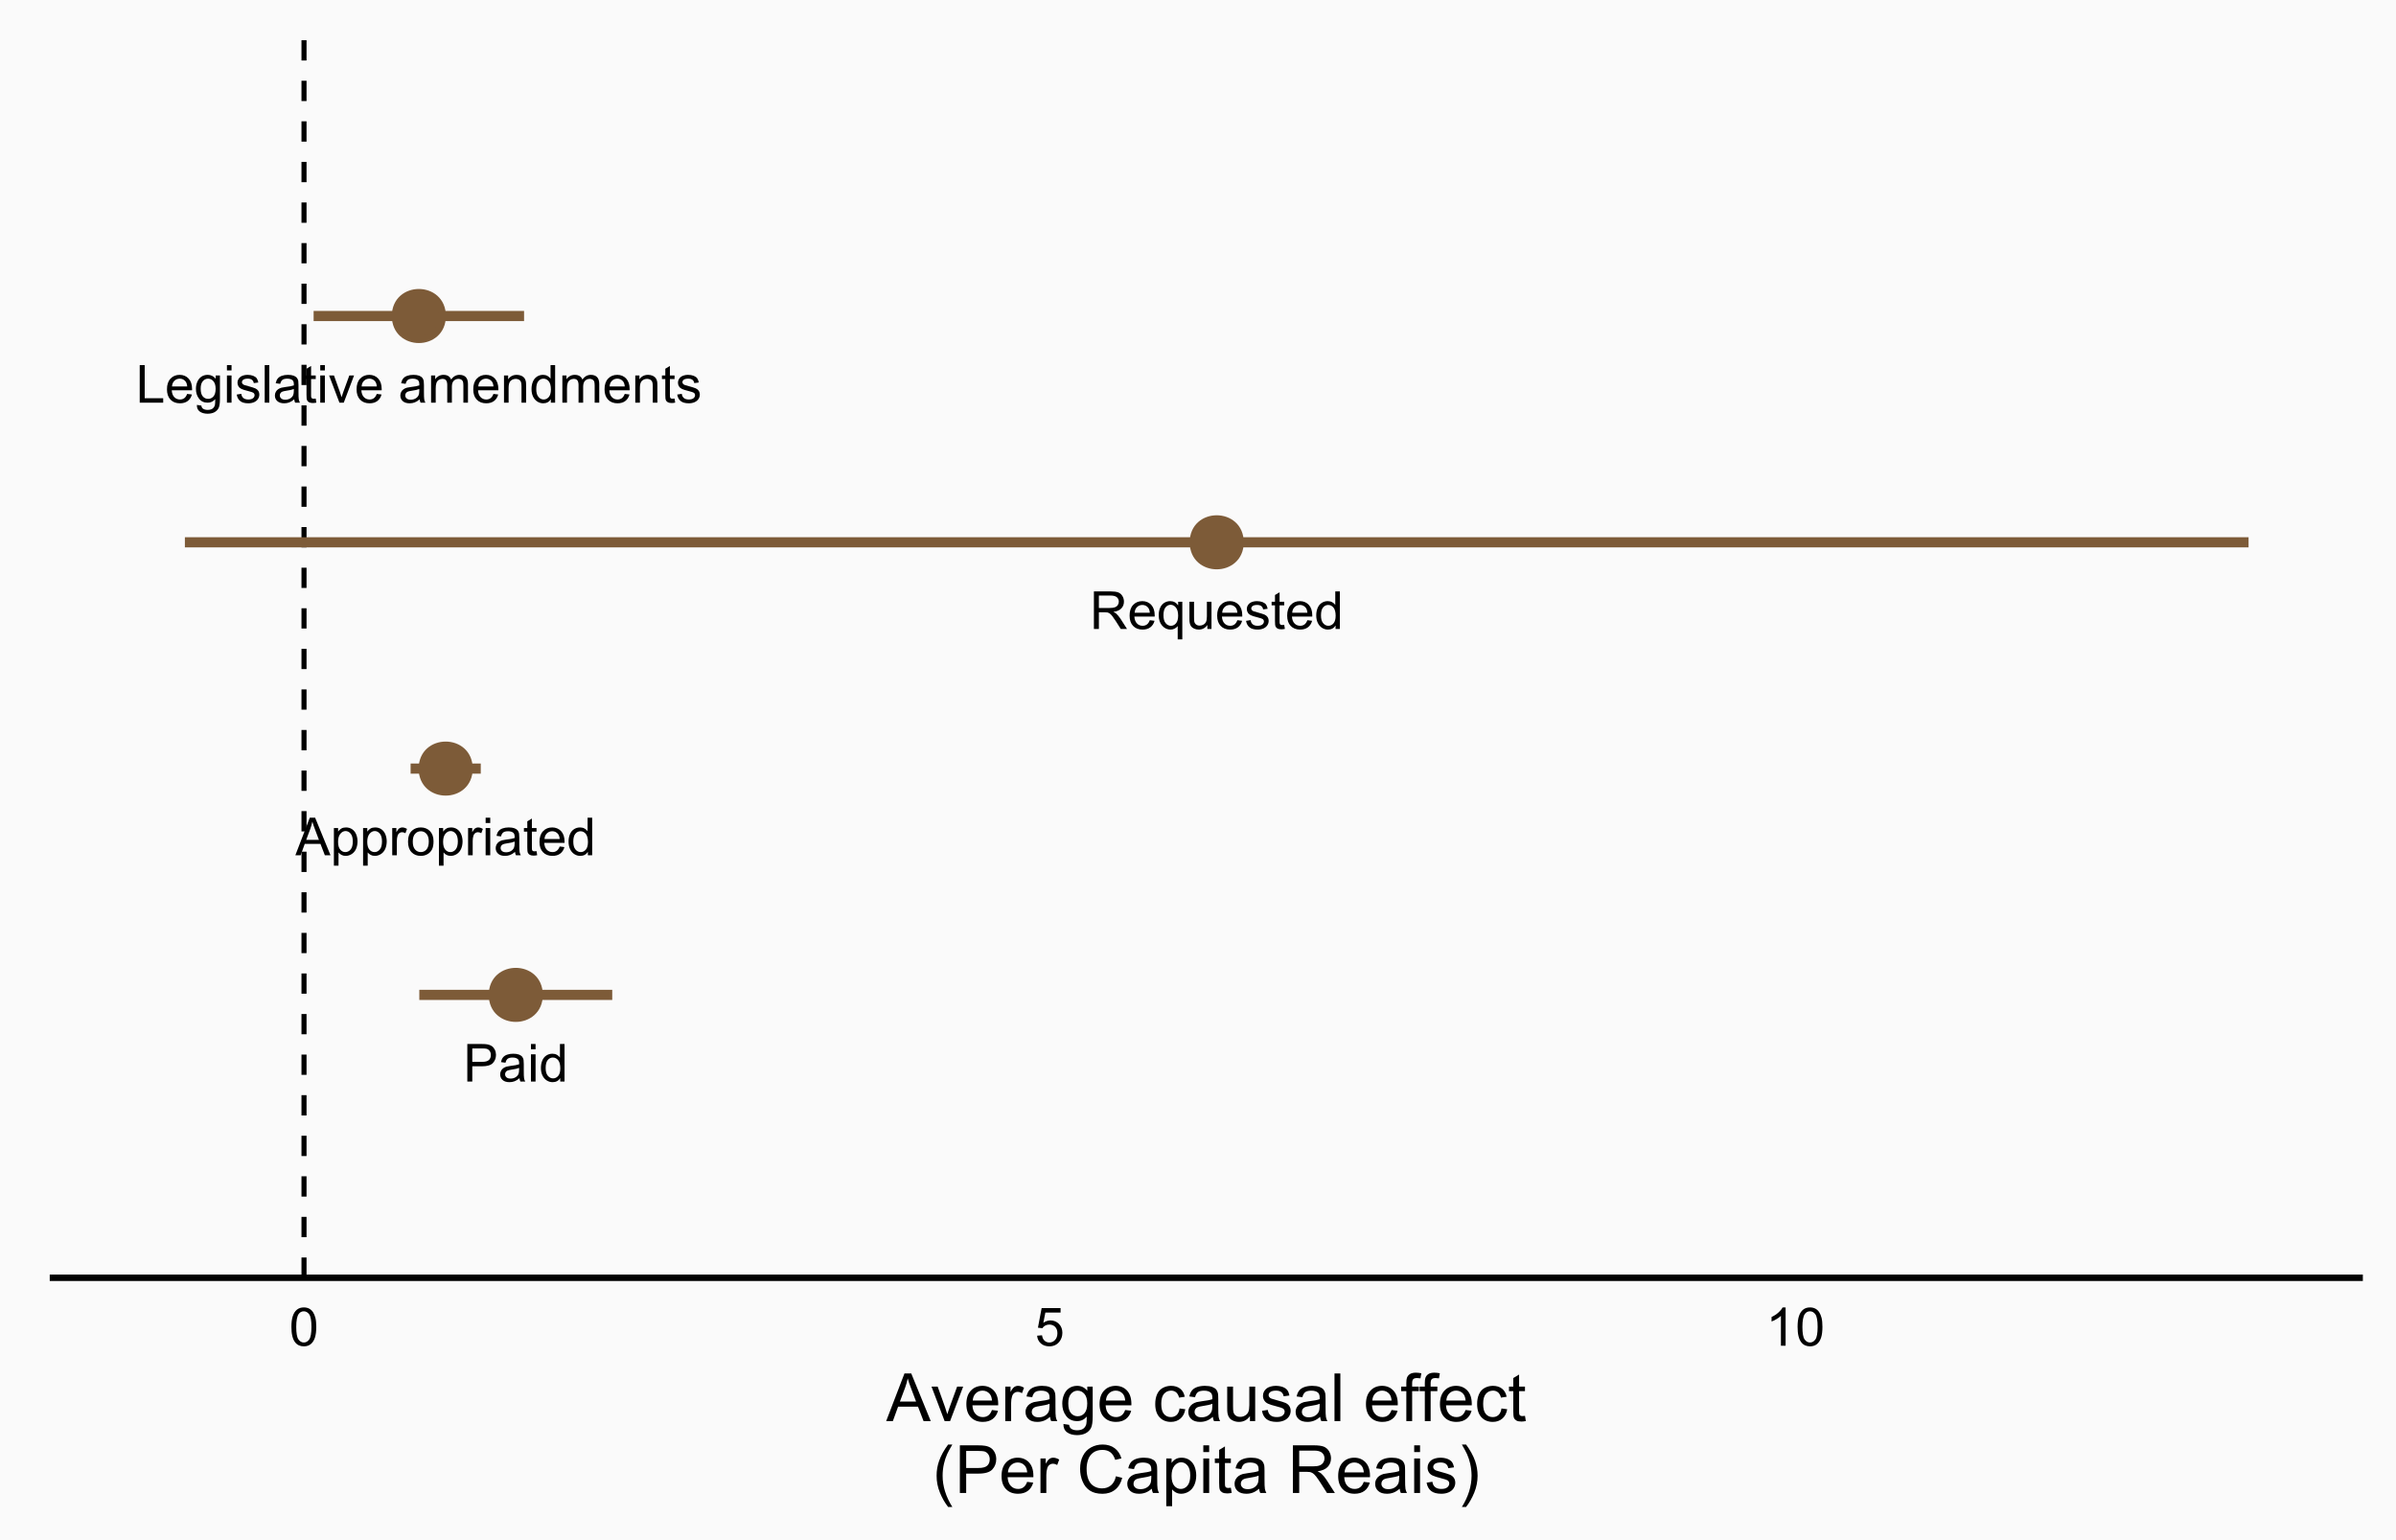 <?xml version="1.0" encoding="UTF-8"?>
<svg xmlns="http://www.w3.org/2000/svg" xmlns:xlink="http://www.w3.org/1999/xlink" width="504pt" height="324pt" viewBox="0 0 504 324" version="1.1">
<defs>
<g>
<symbol overflow="visible" id="glyph0-0">
<path style="stroke:none;" d="M 1.379 0 L 1.379 -6.898 L 6.898 -6.898 L 6.898 0 Z M 1.551 -0.172 L 6.727 -0.172 L 6.727 -6.727 L 1.551 -6.727 Z M 1.551 -0.172 "/>
</symbol>
<symbol overflow="visible" id="glyph0-1">
<path style="stroke:none;" d="M 0.852 0 L 0.852 -7.902 L 3.832 -7.902 C 4.355 -7.898 4.754 -7.875 5.035 -7.828 C 5.418 -7.762 5.742 -7.637 6.008 -7.457 C 6.266 -7.273 6.477 -7.02 6.641 -6.691 C 6.797 -6.363 6.879 -6.004 6.883 -5.617 C 6.879 -4.941 6.664 -4.371 6.242 -3.91 C 5.812 -3.441 5.043 -3.211 3.926 -3.211 L 1.898 -3.211 L 1.898 0 Z M 1.898 -4.145 L 3.941 -4.145 C 4.613 -4.141 5.094 -4.266 5.379 -4.52 C 5.66 -4.77 5.801 -5.125 5.805 -5.586 C 5.801 -5.914 5.719 -6.199 5.555 -6.434 C 5.387 -6.668 5.164 -6.82 4.895 -6.898 C 4.715 -6.941 4.391 -6.965 3.918 -6.969 L 1.898 -6.969 Z M 1.898 -4.145 "/>
</symbol>
<symbol overflow="visible" id="glyph0-2">
<path style="stroke:none;" d="M 4.465 -0.707 C 4.105 -0.398 3.758 -0.184 3.426 -0.059 C 3.09 0.066 2.734 0.129 2.355 0.129 C 1.727 0.129 1.242 -0.023 0.906 -0.332 C 0.566 -0.637 0.398 -1.027 0.398 -1.508 C 0.398 -1.785 0.461 -2.043 0.59 -2.277 C 0.715 -2.508 0.883 -2.695 1.09 -2.836 C 1.297 -2.977 1.527 -3.082 1.789 -3.152 C 1.977 -3.203 2.266 -3.25 2.652 -3.301 C 3.434 -3.387 4.012 -3.5 4.383 -3.633 C 4.383 -3.766 4.383 -3.848 4.387 -3.887 C 4.383 -4.277 4.293 -4.559 4.113 -4.723 C 3.863 -4.941 3.492 -5.051 3.008 -5.051 C 2.547 -5.051 2.211 -4.969 1.996 -4.809 C 1.777 -4.648 1.617 -4.367 1.516 -3.961 L 0.566 -4.09 C 0.648 -4.496 0.789 -4.824 0.992 -5.074 C 1.188 -5.324 1.473 -5.516 1.848 -5.652 C 2.219 -5.785 2.652 -5.852 3.148 -5.855 C 3.633 -5.852 4.031 -5.793 4.34 -5.68 C 4.641 -5.562 4.863 -5.418 5.012 -5.246 C 5.152 -5.066 5.254 -4.848 5.316 -4.586 C 5.344 -4.418 5.359 -4.121 5.363 -3.691 L 5.363 -2.398 C 5.359 -1.492 5.383 -0.922 5.426 -0.688 C 5.465 -0.445 5.547 -0.219 5.672 0 L 4.656 0 C 4.555 -0.199 4.492 -0.434 4.465 -0.707 Z M 4.383 -2.875 C 4.031 -2.727 3.5 -2.605 2.797 -2.508 C 2.395 -2.449 2.113 -2.383 1.949 -2.312 C 1.781 -2.238 1.652 -2.133 1.566 -1.996 C 1.473 -1.855 1.43 -1.703 1.434 -1.535 C 1.43 -1.277 1.527 -1.059 1.727 -0.887 C 1.918 -0.711 2.203 -0.625 2.586 -0.629 C 2.957 -0.625 3.289 -0.707 3.582 -0.875 C 3.871 -1.035 4.086 -1.262 4.227 -1.547 C 4.328 -1.766 4.383 -2.086 4.383 -2.516 Z M 4.383 -2.875 "/>
</symbol>
<symbol overflow="visible" id="glyph0-3">
<path style="stroke:none;" d="M 0.734 -6.785 L 0.734 -7.902 L 1.703 -7.902 L 1.703 -6.785 Z M 0.734 0 L 0.734 -5.727 L 1.703 -5.727 L 1.703 0 Z M 0.734 0 "/>
</symbol>
<symbol overflow="visible" id="glyph0-4">
<path style="stroke:none;" d="M 4.441 0 L 4.441 -0.723 C 4.078 -0.152 3.543 0.129 2.84 0.129 C 2.383 0.129 1.965 0.004 1.582 -0.246 C 1.199 -0.496 0.902 -0.848 0.691 -1.301 C 0.48 -1.75 0.375 -2.266 0.379 -2.855 C 0.375 -3.426 0.469 -3.945 0.664 -4.41 C 0.852 -4.875 1.137 -5.23 1.52 -5.48 C 1.895 -5.727 2.32 -5.852 2.797 -5.855 C 3.141 -5.852 3.449 -5.781 3.719 -5.637 C 3.988 -5.488 4.207 -5.297 4.379 -5.066 L 4.379 -7.902 L 5.344 -7.902 L 5.344 0 Z M 1.375 -2.855 C 1.371 -2.121 1.523 -1.574 1.836 -1.211 C 2.141 -0.848 2.508 -0.668 2.934 -0.668 C 3.355 -0.668 3.715 -0.84 4.012 -1.188 C 4.305 -1.531 4.453 -2.062 4.457 -2.777 C 4.453 -3.559 4.301 -4.133 4.004 -4.5 C 3.699 -4.867 3.328 -5.051 2.891 -5.051 C 2.453 -5.051 2.094 -4.875 1.809 -4.523 C 1.516 -4.172 1.371 -3.613 1.375 -2.855 Z M 1.375 -2.855 "/>
</symbol>
<symbol overflow="visible" id="glyph0-5">
<path style="stroke:none;" d="M -0.016 0 L 3.02 -7.902 L 4.145 -7.902 L 7.379 0 L 6.188 0 L 5.266 -2.395 L 1.961 -2.395 L 1.094 0 Z M 2.266 -3.246 L 4.941 -3.246 L 4.117 -5.434 C 3.863 -6.094 3.676 -6.641 3.559 -7.074 C 3.453 -6.562 3.312 -6.059 3.133 -5.562 Z M 2.266 -3.246 "/>
</symbol>
<symbol overflow="visible" id="glyph0-6">
<path style="stroke:none;" d="M 0.727 2.195 L 0.727 -5.727 L 1.613 -5.727 L 1.613 -4.98 C 1.816 -5.27 2.051 -5.488 2.316 -5.637 C 2.574 -5.781 2.895 -5.852 3.273 -5.855 C 3.758 -5.852 4.188 -5.727 4.562 -5.477 C 4.934 -5.223 5.215 -4.867 5.41 -4.41 C 5.598 -3.953 5.695 -3.453 5.699 -2.906 C 5.695 -2.32 5.59 -1.793 5.383 -1.324 C 5.168 -0.855 4.863 -0.496 4.465 -0.246 C 4.062 0.004 3.641 0.129 3.203 0.129 C 2.875 0.129 2.582 0.062 2.328 -0.074 C 2.07 -0.211 1.863 -0.383 1.699 -0.594 L 1.699 2.195 Z M 1.605 -2.828 C 1.605 -2.09 1.754 -1.547 2.051 -1.195 C 2.348 -0.844 2.707 -0.668 3.137 -0.668 C 3.566 -0.668 3.938 -0.848 4.246 -1.215 C 4.551 -1.574 4.703 -2.141 4.707 -2.91 C 4.703 -3.637 4.555 -4.184 4.254 -4.547 C 3.953 -4.91 3.594 -5.09 3.18 -5.094 C 2.762 -5.09 2.395 -4.898 2.082 -4.512 C 1.762 -4.125 1.605 -3.562 1.605 -2.828 Z M 1.605 -2.828 "/>
</symbol>
<symbol overflow="visible" id="glyph0-7">
<path style="stroke:none;" d="M 0.719 0 L 0.719 -5.727 L 1.59 -5.727 L 1.59 -4.855 C 1.809 -5.258 2.016 -5.527 2.207 -5.66 C 2.395 -5.789 2.602 -5.852 2.828 -5.855 C 3.152 -5.852 3.484 -5.75 3.828 -5.543 L 3.492 -4.641 C 3.254 -4.781 3.016 -4.852 2.781 -4.852 C 2.566 -4.852 2.375 -4.785 2.211 -4.66 C 2.039 -4.527 1.918 -4.352 1.848 -4.129 C 1.738 -3.781 1.688 -3.402 1.688 -2.996 L 1.688 0 Z M 0.719 0 "/>
</symbol>
<symbol overflow="visible" id="glyph0-8">
<path style="stroke:none;" d="M 0.367 -2.863 C 0.363 -3.922 0.656 -4.707 1.25 -5.219 C 1.738 -5.641 2.34 -5.852 3.051 -5.855 C 3.836 -5.852 4.48 -5.594 4.98 -5.082 C 5.48 -4.562 5.73 -3.852 5.73 -2.941 C 5.73 -2.207 5.617 -1.625 5.398 -1.203 C 5.172 -0.777 4.852 -0.449 4.434 -0.219 C 4.008 0.016 3.547 0.129 3.051 0.129 C 2.246 0.129 1.598 -0.125 1.105 -0.641 C 0.609 -1.152 0.363 -1.895 0.367 -2.863 Z M 1.363 -2.863 C 1.359 -2.125 1.52 -1.574 1.844 -1.215 C 2.16 -0.848 2.562 -0.668 3.051 -0.668 C 3.531 -0.668 3.934 -0.852 4.254 -1.219 C 4.574 -1.586 4.734 -2.145 4.734 -2.895 C 4.734 -3.602 4.57 -4.137 4.25 -4.504 C 3.926 -4.867 3.527 -5.051 3.051 -5.051 C 2.562 -5.051 2.16 -4.867 1.844 -4.504 C 1.52 -4.141 1.359 -3.594 1.363 -2.863 Z M 1.363 -2.863 "/>
</symbol>
<symbol overflow="visible" id="glyph0-9">
<path style="stroke:none;" d="M 2.848 -0.867 L 2.984 -0.012 C 2.711 0.043 2.469 0.07 2.254 0.074 C 1.898 0.07 1.625 0.02 1.434 -0.09 C 1.238 -0.199 1.102 -0.348 1.023 -0.531 C 0.941 -0.711 0.902 -1.094 0.906 -1.676 L 0.906 -4.969 L 0.195 -4.969 L 0.195 -5.727 L 0.906 -5.727 L 0.906 -7.141 L 1.871 -7.723 L 1.871 -5.727 L 2.848 -5.727 L 2.848 -4.969 L 1.871 -4.969 L 1.871 -1.621 C 1.867 -1.344 1.887 -1.164 1.922 -1.086 C 1.953 -1.004 2.008 -0.941 2.086 -0.898 C 2.164 -0.852 2.273 -0.832 2.422 -0.832 C 2.523 -0.832 2.668 -0.844 2.848 -0.867 Z M 2.848 -0.867 "/>
</symbol>
<symbol overflow="visible" id="glyph0-10">
<path style="stroke:none;" d="M 4.648 -1.844 L 5.648 -1.719 C 5.488 -1.129 5.195 -0.676 4.77 -0.355 C 4.34 -0.031 3.793 0.129 3.133 0.129 C 2.293 0.129 1.629 -0.129 1.137 -0.645 C 0.645 -1.16 0.398 -1.883 0.402 -2.812 C 0.398 -3.773 0.645 -4.52 1.145 -5.055 C 1.637 -5.586 2.281 -5.852 3.078 -5.855 C 3.84 -5.852 4.465 -5.59 4.953 -5.07 C 5.434 -4.547 5.676 -3.816 5.68 -2.875 C 5.676 -2.812 5.676 -2.727 5.676 -2.613 L 1.406 -2.613 C 1.441 -1.984 1.617 -1.5 1.941 -1.168 C 2.258 -0.832 2.656 -0.668 3.137 -0.668 C 3.488 -0.668 3.793 -0.762 4.047 -0.949 C 4.297 -1.137 4.496 -1.434 4.648 -1.844 Z M 1.461 -3.414 L 4.656 -3.414 C 4.613 -3.891 4.492 -4.25 4.289 -4.496 C 3.98 -4.863 3.578 -5.051 3.09 -5.055 C 2.641 -5.051 2.266 -4.902 1.965 -4.605 C 1.656 -4.309 1.488 -3.91 1.461 -3.414 Z M 1.461 -3.414 "/>
</symbol>
<symbol overflow="visible" id="glyph0-11">
<path style="stroke:none;" d="M 0.867 0 L 0.867 -7.902 L 4.371 -7.902 C 5.074 -7.898 5.609 -7.828 5.977 -7.688 C 6.344 -7.547 6.637 -7.297 6.855 -6.938 C 7.074 -6.578 7.184 -6.18 7.184 -5.746 C 7.184 -5.184 7 -4.711 6.641 -4.328 C 6.273 -3.941 5.715 -3.695 4.961 -3.594 C 5.234 -3.457 5.445 -3.328 5.59 -3.203 C 5.895 -2.918 6.184 -2.566 6.457 -2.152 L 7.832 0 L 6.516 0 L 5.473 -1.645 C 5.164 -2.117 4.91 -2.48 4.715 -2.73 C 4.516 -2.98 4.34 -3.156 4.188 -3.262 C 4.027 -3.359 3.867 -3.43 3.707 -3.473 C 3.586 -3.492 3.391 -3.504 3.125 -3.508 L 1.914 -3.508 L 1.914 0 Z M 1.914 -4.414 L 4.16 -4.414 C 4.637 -4.41 5.008 -4.461 5.281 -4.562 C 5.547 -4.66 5.754 -4.816 5.895 -5.035 C 6.035 -5.25 6.105 -5.488 6.105 -5.746 C 6.105 -6.117 5.969 -6.426 5.699 -6.668 C 5.426 -6.906 4.996 -7.023 4.414 -7.027 L 1.914 -7.027 Z M 1.914 -4.414 "/>
</symbol>
<symbol overflow="visible" id="glyph0-12">
<path style="stroke:none;" d="M 4.379 2.195 L 4.379 -0.609 C 4.223 -0.398 4.012 -0.223 3.742 -0.082 C 3.469 0.059 3.18 0.129 2.879 0.129 C 2.195 0.129 1.609 -0.141 1.121 -0.684 C 0.629 -1.227 0.387 -1.973 0.387 -2.918 C 0.387 -3.488 0.484 -4 0.688 -4.461 C 0.883 -4.914 1.172 -5.262 1.555 -5.5 C 1.93 -5.734 2.348 -5.852 2.805 -5.855 C 3.508 -5.852 4.062 -5.555 4.473 -4.961 L 4.473 -5.727 L 5.348 -5.727 L 5.348 2.195 Z M 1.387 -2.879 C 1.383 -2.137 1.535 -1.586 1.848 -1.219 C 2.152 -0.852 2.523 -0.668 2.961 -0.668 C 3.367 -0.668 3.723 -0.84 4.023 -1.191 C 4.32 -1.539 4.469 -2.074 4.473 -2.793 C 4.469 -3.551 4.312 -4.125 4 -4.512 C 3.684 -4.895 3.316 -5.086 2.895 -5.09 C 2.473 -5.086 2.113 -4.906 1.824 -4.551 C 1.527 -4.191 1.383 -3.633 1.387 -2.879 Z M 1.387 -2.879 "/>
</symbol>
<symbol overflow="visible" id="glyph0-13">
<path style="stroke:none;" d="M 4.48 0 L 4.48 -0.84 C 4.031 -0.191 3.426 0.129 2.664 0.129 C 2.324 0.129 2.008 0.066 1.715 -0.062 C 1.422 -0.191 1.203 -0.355 1.062 -0.551 C 0.918 -0.746 0.82 -0.984 0.766 -1.273 C 0.723 -1.461 0.703 -1.766 0.707 -2.18 L 0.707 -5.727 L 1.676 -5.727 L 1.676 -2.551 C 1.676 -2.039 1.695 -1.699 1.734 -1.527 C 1.797 -1.27 1.926 -1.07 2.125 -0.926 C 2.32 -0.777 2.562 -0.703 2.855 -0.707 C 3.145 -0.703 3.418 -0.777 3.676 -0.93 C 3.926 -1.074 4.109 -1.277 4.219 -1.539 C 4.324 -1.793 4.375 -2.164 4.379 -2.656 L 4.379 -5.727 L 5.348 -5.727 L 5.348 0 Z M 4.48 0 "/>
</symbol>
<symbol overflow="visible" id="glyph0-14">
<path style="stroke:none;" d="M 0.34 -1.707 L 1.301 -1.859 C 1.352 -1.469 1.5 -1.176 1.746 -0.973 C 1.992 -0.77 2.336 -0.668 2.781 -0.668 C 3.223 -0.668 3.555 -0.758 3.773 -0.938 C 3.988 -1.117 4.094 -1.328 4.098 -1.578 C 4.094 -1.797 4 -1.973 3.812 -2.098 C 3.676 -2.184 3.344 -2.293 2.82 -2.426 C 2.102 -2.605 1.609 -2.758 1.336 -2.891 C 1.062 -3.02 0.852 -3.203 0.711 -3.438 C 0.566 -3.668 0.496 -3.922 0.5 -4.203 C 0.496 -4.453 0.555 -4.691 0.676 -4.91 C 0.789 -5.129 0.949 -5.309 1.152 -5.457 C 1.301 -5.562 1.508 -5.656 1.77 -5.738 C 2.027 -5.812 2.305 -5.852 2.609 -5.855 C 3.055 -5.852 3.449 -5.789 3.789 -5.66 C 4.129 -5.527 4.379 -5.352 4.543 -5.133 C 4.699 -4.914 4.812 -4.617 4.879 -4.246 L 3.93 -4.117 C 3.883 -4.41 3.758 -4.641 3.555 -4.805 C 3.348 -4.969 3.055 -5.051 2.68 -5.055 C 2.23 -5.051 1.914 -4.977 1.723 -4.832 C 1.531 -4.684 1.434 -4.512 1.438 -4.316 C 1.434 -4.188 1.477 -4.074 1.559 -3.977 C 1.637 -3.871 1.758 -3.785 1.93 -3.719 C 2.023 -3.68 2.309 -3.598 2.785 -3.473 C 3.469 -3.285 3.949 -3.133 4.223 -3.02 C 4.492 -2.902 4.703 -2.734 4.859 -2.512 C 5.012 -2.289 5.09 -2.012 5.094 -1.684 C 5.09 -1.355 4.996 -1.051 4.809 -0.766 C 4.617 -0.48 4.344 -0.262 3.992 -0.105 C 3.633 0.051 3.23 0.129 2.785 0.129 C 2.039 0.129 1.473 -0.023 1.086 -0.332 C 0.691 -0.641 0.445 -1.098 0.34 -1.707 Z M 0.34 -1.707 "/>
</symbol>
<symbol overflow="visible" id="glyph0-15">
<path style="stroke:none;" d="M 0.809 0 L 0.809 -7.902 L 1.855 -7.902 L 1.855 -0.934 L 5.746 -0.934 L 5.746 0 Z M 0.809 0 "/>
</symbol>
<symbol overflow="visible" id="glyph0-16">
<path style="stroke:none;" d="M 0.551 0.473 L 1.492 0.613 C 1.527 0.902 1.637 1.113 1.82 1.25 C 2.059 1.426 2.387 1.516 2.809 1.52 C 3.254 1.516 3.602 1.426 3.848 1.25 C 4.09 1.066 4.254 0.816 4.344 0.496 C 4.391 0.297 4.414 -0.117 4.414 -0.75 C 3.984 -0.25 3.457 0 2.828 0 C 2.039 0 1.43 -0.281 1 -0.852 C 0.566 -1.414 0.352 -2.098 0.355 -2.895 C 0.352 -3.441 0.449 -3.945 0.652 -4.406 C 0.848 -4.867 1.137 -5.223 1.512 -5.477 C 1.887 -5.727 2.328 -5.852 2.836 -5.855 C 3.508 -5.852 4.062 -5.578 4.508 -5.035 L 4.508 -5.727 L 5.402 -5.727 L 5.402 -0.777 C 5.402 0.117 5.309 0.746 5.129 1.117 C 4.941 1.488 4.656 1.781 4.266 2 C 3.871 2.211 3.387 2.32 2.812 2.324 C 2.129 2.32 1.574 2.168 1.156 1.863 C 0.734 1.555 0.535 1.09 0.551 0.473 Z M 1.352 -2.965 C 1.348 -2.215 1.496 -1.664 1.797 -1.32 C 2.094 -0.973 2.469 -0.801 2.922 -0.805 C 3.363 -0.801 3.738 -0.973 4.043 -1.316 C 4.344 -1.656 4.492 -2.195 4.496 -2.934 C 4.492 -3.633 4.336 -4.16 4.027 -4.516 C 3.715 -4.871 3.344 -5.051 2.906 -5.051 C 2.473 -5.051 2.105 -4.875 1.805 -4.523 C 1.5 -4.172 1.348 -3.652 1.352 -2.965 Z M 1.352 -2.965 "/>
</symbol>
<symbol overflow="visible" id="glyph0-17">
<path style="stroke:none;" d="M 0.707 0 L 0.707 -7.902 L 1.676 -7.902 L 1.676 0 Z M 0.707 0 "/>
</symbol>
<symbol overflow="visible" id="glyph0-18">
<path style="stroke:none;" d="M 2.316 0 L 0.141 -5.727 L 1.164 -5.727 L 2.395 -2.297 C 2.523 -1.926 2.645 -1.539 2.762 -1.145 C 2.844 -1.441 2.965 -1.805 3.121 -2.23 L 4.395 -5.727 L 5.391 -5.727 L 3.223 0 Z M 2.316 0 "/>
</symbol>
<symbol overflow="visible" id="glyph0-19">
<path style="stroke:none;" d=""/>
</symbol>
<symbol overflow="visible" id="glyph0-20">
<path style="stroke:none;" d="M 0.727 0 L 0.727 -5.727 L 1.594 -5.727 L 1.594 -4.922 C 1.773 -5.203 2.012 -5.426 2.312 -5.598 C 2.609 -5.766 2.949 -5.852 3.332 -5.855 C 3.754 -5.852 4.102 -5.766 4.375 -5.59 C 4.645 -5.41 4.836 -5.164 4.949 -4.852 C 5.398 -5.52 5.988 -5.852 6.715 -5.855 C 7.281 -5.852 7.715 -5.695 8.023 -5.383 C 8.328 -5.066 8.484 -4.582 8.484 -3.93 L 8.484 0 L 7.52 0 L 7.52 -3.605 C 7.516 -3.988 7.484 -4.27 7.426 -4.441 C 7.359 -4.613 7.246 -4.75 7.082 -4.855 C 6.914 -4.957 6.719 -5.008 6.5 -5.012 C 6.094 -5.008 5.762 -4.875 5.496 -4.609 C 5.23 -4.34 5.098 -3.91 5.098 -3.324 L 5.098 0 L 4.129 0 L 4.129 -3.719 C 4.125 -4.148 4.047 -4.473 3.891 -4.688 C 3.734 -4.902 3.477 -5.008 3.117 -5.012 C 2.844 -5.008 2.59 -4.938 2.359 -4.797 C 2.125 -4.652 1.957 -4.441 1.855 -4.164 C 1.75 -3.887 1.699 -3.488 1.699 -2.969 L 1.699 0 Z M 0.727 0 "/>
</symbol>
<symbol overflow="visible" id="glyph0-21">
<path style="stroke:none;" d="M 0.727 0 L 0.727 -5.727 L 1.602 -5.727 L 1.602 -4.91 C 2.016 -5.539 2.625 -5.852 3.422 -5.855 C 3.766 -5.852 4.082 -5.789 4.375 -5.668 C 4.66 -5.539 4.875 -5.379 5.023 -5.18 C 5.164 -4.977 5.266 -4.738 5.324 -4.465 C 5.359 -4.285 5.379 -3.969 5.379 -3.52 L 5.379 0 L 4.41 0 L 4.41 -3.48 C 4.406 -3.875 4.367 -4.168 4.297 -4.367 C 4.219 -4.562 4.086 -4.719 3.895 -4.836 C 3.699 -4.949 3.473 -5.008 3.219 -5.012 C 2.801 -5.008 2.445 -4.879 2.148 -4.617 C 1.848 -4.355 1.699 -3.855 1.699 -3.125 L 1.699 0 Z M 0.727 0 "/>
</symbol>
<symbol overflow="visible" id="glyph1-0">
<path style="stroke:none;" d="M 1.398 0 L 1.398 -7 L 7 -7 L 7 0 Z M 1.574 -0.176 L 6.824 -0.176 L 6.824 -6.824 L 1.574 -6.824 Z M 1.574 -0.176 "/>
</symbol>
<symbol overflow="visible" id="glyph1-1">
<path style="stroke:none;" d="M 0.465 -3.953 C 0.461 -4.898 0.559 -5.66 0.758 -6.242 C 0.949 -6.816 1.238 -7.262 1.625 -7.578 C 2.008 -7.891 2.492 -8.051 3.078 -8.051 C 3.504 -8.051 3.883 -7.961 4.211 -7.789 C 4.535 -7.613 4.805 -7.363 5.016 -7.039 C 5.227 -6.711 5.391 -6.316 5.512 -5.848 C 5.629 -5.379 5.688 -4.746 5.691 -3.953 C 5.688 -3.012 5.594 -2.254 5.402 -1.676 C 5.207 -1.098 4.918 -0.648 4.535 -0.336 C 4.152 -0.02 3.664 0.133 3.078 0.137 C 2.301 0.133 1.695 -0.141 1.258 -0.695 C 0.727 -1.359 0.461 -2.445 0.465 -3.953 Z M 1.477 -3.953 C 1.477 -2.637 1.629 -1.762 1.938 -1.324 C 2.246 -0.887 2.625 -0.668 3.078 -0.672 C 3.527 -0.668 3.91 -0.887 4.219 -1.328 C 4.523 -1.762 4.676 -2.637 4.68 -3.953 C 4.676 -5.27 4.523 -6.145 4.219 -6.582 C 3.91 -7.012 3.523 -7.23 3.066 -7.234 C 2.613 -7.23 2.254 -7.039 1.984 -6.66 C 1.645 -6.172 1.477 -5.27 1.477 -3.953 Z M 1.477 -3.953 "/>
</symbol>
<symbol overflow="visible" id="glyph1-2">
<path style="stroke:none;" d="M 0.465 -2.102 L 1.5 -2.188 C 1.574 -1.68 1.75 -1.301 2.031 -1.051 C 2.309 -0.793 2.645 -0.668 3.039 -0.672 C 3.512 -0.668 3.914 -0.848 4.242 -1.207 C 4.57 -1.566 4.734 -2.039 4.734 -2.629 C 4.734 -3.188 4.574 -3.629 4.262 -3.957 C 3.941 -4.277 3.531 -4.441 3.023 -4.445 C 2.703 -4.441 2.414 -4.371 2.164 -4.23 C 1.906 -4.086 1.707 -3.898 1.562 -3.668 L 0.641 -3.789 L 1.418 -7.906 L 5.402 -7.906 L 5.402 -6.969 L 2.203 -6.969 L 1.773 -4.812 C 2.25 -5.145 2.754 -5.312 3.285 -5.316 C 3.984 -5.312 4.574 -5.07 5.059 -4.586 C 5.535 -4.098 5.777 -3.477 5.781 -2.719 C 5.777 -1.992 5.566 -1.363 5.145 -0.836 C 4.629 -0.188 3.926 0.133 3.039 0.137 C 2.309 0.133 1.715 -0.066 1.254 -0.477 C 0.793 -0.883 0.527 -1.426 0.465 -2.102 Z M 0.465 -2.102 "/>
</symbol>
<symbol overflow="visible" id="glyph1-3">
<path style="stroke:none;" d="M 4.172 0 L 3.188 0 L 3.188 -6.273 C 2.949 -6.043 2.637 -5.816 2.254 -5.594 C 1.867 -5.363 1.523 -5.195 1.219 -5.086 L 1.219 -6.039 C 1.77 -6.293 2.25 -6.605 2.664 -6.977 C 3.074 -7.344 3.367 -7.703 3.539 -8.051 L 4.172 -8.051 Z M 4.172 0 "/>
</symbol>
<symbol overflow="visible" id="glyph2-0">
<path style="stroke:none;" d="M 1.75 0 L 1.75 -8.75 L 8.75 -8.75 L 8.75 0 Z M 1.969 -0.219 L 8.531 -0.219 L 8.531 -8.531 L 1.969 -8.531 Z M 1.969 -0.219 "/>
</symbol>
<symbol overflow="visible" id="glyph2-1">
<path style="stroke:none;" d="M -0.02 0 L 3.828 -10.023 L 5.258 -10.023 L 9.359 0 L 7.848 0 L 6.68 -3.035 L 2.488 -3.035 L 1.387 0 Z M 2.871 -4.117 L 6.27 -4.117 L 5.223 -6.891 C 4.898 -7.734 4.664 -8.426 4.512 -8.969 C 4.383 -8.324 4.203 -7.688 3.973 -7.055 Z M 2.871 -4.117 "/>
</symbol>
<symbol overflow="visible" id="glyph2-2">
<path style="stroke:none;" d="M 2.938 0 L 0.18 -7.258 L 1.477 -7.258 L 3.035 -2.914 C 3.203 -2.438 3.355 -1.949 3.5 -1.449 C 3.605 -1.828 3.758 -2.289 3.957 -2.828 L 5.57 -7.258 L 6.836 -7.258 L 4.086 0 Z M 2.938 0 "/>
</symbol>
<symbol overflow="visible" id="glyph2-3">
<path style="stroke:none;" d="M 5.891 -2.336 L 7.164 -2.18 C 6.961 -1.438 6.59 -0.859 6.047 -0.449 C 5.504 -0.039 4.812 0.164 3.973 0.164 C 2.91 0.164 2.066 -0.16 1.445 -0.816 C 0.82 -1.465 0.508 -2.383 0.512 -3.57 C 0.508 -4.785 0.824 -5.734 1.453 -6.41 C 2.082 -7.082 2.898 -7.418 3.902 -7.422 C 4.871 -7.418 5.664 -7.086 6.281 -6.43 C 6.895 -5.766 7.199 -4.84 7.203 -3.645 C 7.199 -3.57 7.199 -3.461 7.199 -3.316 L 1.785 -3.316 C 1.828 -2.516 2.055 -1.902 2.461 -1.48 C 2.867 -1.055 3.371 -0.844 3.977 -0.848 C 4.426 -0.844 4.812 -0.961 5.133 -1.203 C 5.453 -1.438 5.703 -1.816 5.891 -2.336 Z M 1.852 -4.328 L 5.906 -4.328 C 5.852 -4.934 5.695 -5.391 5.441 -5.703 C 5.047 -6.172 4.539 -6.41 3.918 -6.414 C 3.352 -6.41 2.875 -6.219 2.492 -5.844 C 2.102 -5.461 1.891 -4.957 1.852 -4.328 Z M 1.852 -4.328 "/>
</symbol>
<symbol overflow="visible" id="glyph2-4">
<path style="stroke:none;" d="M 0.91 0 L 0.91 -7.258 L 2.016 -7.258 L 2.016 -6.16 C 2.297 -6.668 2.555 -7.008 2.797 -7.176 C 3.031 -7.336 3.297 -7.418 3.59 -7.422 C 4 -7.418 4.422 -7.285 4.852 -7.027 L 4.43 -5.887 C 4.125 -6.062 3.824 -6.152 3.527 -6.152 C 3.258 -6.152 3.016 -6.07 2.801 -5.91 C 2.586 -5.746 2.434 -5.52 2.344 -5.234 C 2.207 -4.793 2.137 -4.316 2.141 -3.801 L 2.141 0 Z M 0.91 0 "/>
</symbol>
<symbol overflow="visible" id="glyph2-5">
<path style="stroke:none;" d="M 5.66 -0.895 C 5.203 -0.504 4.762 -0.23 4.344 -0.074 C 3.918 0.086 3.469 0.164 2.988 0.164 C 2.188 0.164 1.574 -0.027 1.148 -0.418 C 0.719 -0.805 0.504 -1.305 0.508 -1.914 C 0.504 -2.266 0.586 -2.59 0.75 -2.887 C 0.91 -3.18 1.121 -3.414 1.383 -3.594 C 1.645 -3.77 1.938 -3.906 2.27 -4 C 2.508 -4.059 2.875 -4.121 3.363 -4.184 C 4.355 -4.301 5.086 -4.441 5.559 -4.609 C 5.559 -4.773 5.559 -4.879 5.562 -4.93 C 5.559 -5.426 5.445 -5.781 5.215 -5.988 C 4.898 -6.266 4.43 -6.402 3.812 -6.406 C 3.23 -6.402 2.805 -6.301 2.531 -6.102 C 2.254 -5.895 2.051 -5.535 1.922 -5.023 L 0.719 -5.188 C 0.824 -5.699 1.004 -6.117 1.258 -6.434 C 1.504 -6.75 1.867 -6.992 2.344 -7.164 C 2.816 -7.332 3.363 -7.418 3.992 -7.422 C 4.609 -7.418 5.113 -7.344 5.504 -7.203 C 5.887 -7.055 6.172 -6.871 6.359 -6.652 C 6.539 -6.43 6.668 -6.152 6.742 -5.816 C 6.777 -5.605 6.797 -5.227 6.801 -4.684 L 6.801 -3.043 C 6.797 -1.895 6.824 -1.172 6.879 -0.871 C 6.934 -0.566 7.035 -0.277 7.191 0 L 5.906 0 C 5.777 -0.254 5.695 -0.551 5.66 -0.895 Z M 5.559 -3.645 C 5.109 -3.461 4.438 -3.305 3.547 -3.18 C 3.039 -3.105 2.684 -3.023 2.473 -2.934 C 2.262 -2.84 2.098 -2.707 1.988 -2.531 C 1.871 -2.355 1.816 -2.16 1.82 -1.949 C 1.816 -1.617 1.941 -1.344 2.191 -1.129 C 2.438 -0.906 2.801 -0.797 3.281 -0.801 C 3.754 -0.797 4.176 -0.898 4.547 -1.109 C 4.914 -1.312 5.184 -1.598 5.359 -1.961 C 5.488 -2.238 5.555 -2.648 5.559 -3.191 Z M 5.559 -3.645 "/>
</symbol>
<symbol overflow="visible" id="glyph2-6">
<path style="stroke:none;" d="M 0.695 0.602 L 1.895 0.781 C 1.941 1.145 2.082 1.414 2.312 1.586 C 2.613 1.812 3.031 1.926 3.562 1.93 C 4.129 1.926 4.566 1.812 4.879 1.586 C 5.188 1.355 5.398 1.035 5.508 0.629 C 5.57 0.375 5.598 -0.148 5.598 -0.949 C 5.059 -0.316 4.391 0 3.59 0 C 2.59 0 1.816 -0.359 1.273 -1.078 C 0.723 -1.797 0.449 -2.66 0.453 -3.672 C 0.449 -4.363 0.574 -5.004 0.828 -5.59 C 1.074 -6.176 1.438 -6.625 1.918 -6.945 C 2.391 -7.258 2.949 -7.418 3.594 -7.422 C 4.449 -7.418 5.156 -7.07 5.715 -6.383 L 5.715 -7.258 L 6.852 -7.258 L 6.852 -0.984 C 6.848 0.145 6.734 0.945 6.504 1.418 C 6.273 1.887 5.906 2.258 5.41 2.535 C 4.91 2.805 4.297 2.941 3.57 2.945 C 2.699 2.941 2 2.746 1.469 2.359 C 0.934 1.969 0.676 1.383 0.695 0.602 Z M 1.715 -3.758 C 1.711 -2.805 1.898 -2.113 2.281 -1.676 C 2.656 -1.238 3.133 -1.02 3.703 -1.02 C 4.27 -1.02 4.742 -1.234 5.129 -1.672 C 5.508 -2.102 5.699 -2.785 5.703 -3.719 C 5.699 -4.605 5.504 -5.273 5.109 -5.727 C 4.715 -6.176 4.238 -6.402 3.684 -6.406 C 3.133 -6.402 2.668 -6.18 2.289 -5.738 C 1.902 -5.289 1.711 -4.629 1.715 -3.758 Z M 1.715 -3.758 "/>
</symbol>
<symbol overflow="visible" id="glyph2-7">
<path style="stroke:none;" d=""/>
</symbol>
<symbol overflow="visible" id="glyph2-8">
<path style="stroke:none;" d="M 5.66 -2.66 L 6.871 -2.5 C 6.734 -1.664 6.395 -1.012 5.855 -0.543 C 5.309 -0.07 4.641 0.164 3.848 0.164 C 2.852 0.164 2.055 -0.16 1.453 -0.809 C 0.848 -1.457 0.543 -2.387 0.547 -3.602 C 0.543 -4.383 0.676 -5.07 0.938 -5.66 C 1.195 -6.246 1.59 -6.684 2.121 -6.98 C 2.652 -7.27 3.23 -7.418 3.855 -7.422 C 4.645 -7.418 5.289 -7.219 5.789 -6.824 C 6.289 -6.422 6.609 -5.855 6.754 -5.125 L 5.559 -4.941 C 5.441 -5.426 5.238 -5.793 4.953 -6.043 C 4.66 -6.285 4.312 -6.41 3.902 -6.414 C 3.281 -6.41 2.777 -6.188 2.391 -5.746 C 2.004 -5.297 1.809 -4.594 1.812 -3.637 C 1.809 -2.656 1.996 -1.945 2.371 -1.508 C 2.742 -1.062 3.23 -0.844 3.836 -0.848 C 4.316 -0.844 4.719 -0.992 5.043 -1.289 C 5.367 -1.586 5.574 -2.043 5.66 -2.66 Z M 5.66 -2.66 "/>
</symbol>
<symbol overflow="visible" id="glyph2-9">
<path style="stroke:none;" d="M 5.68 0 L 5.68 -1.066 C 5.109 -0.246 4.344 0.164 3.375 0.164 C 2.945 0.164 2.543 0.082 2.176 -0.082 C 1.801 -0.246 1.527 -0.449 1.348 -0.699 C 1.168 -0.945 1.039 -1.25 0.969 -1.613 C 0.914 -1.852 0.891 -2.234 0.895 -2.762 L 0.895 -7.258 L 2.125 -7.258 L 2.125 -3.234 C 2.121 -2.59 2.148 -2.156 2.203 -1.934 C 2.277 -1.609 2.438 -1.355 2.691 -1.172 C 2.941 -0.984 3.254 -0.891 3.625 -0.895 C 3.988 -0.891 4.332 -0.984 4.66 -1.176 C 4.98 -1.363 5.211 -1.621 5.348 -1.949 C 5.48 -2.273 5.547 -2.746 5.551 -3.371 L 5.551 -7.258 L 6.781 -7.258 L 6.781 0 Z M 5.68 0 "/>
</symbol>
<symbol overflow="visible" id="glyph2-10">
<path style="stroke:none;" d="M 0.43 -2.168 L 1.648 -2.359 C 1.711 -1.867 1.902 -1.492 2.219 -1.234 C 2.527 -0.973 2.965 -0.844 3.527 -0.848 C 4.09 -0.844 4.508 -0.957 4.785 -1.191 C 5.055 -1.418 5.191 -1.691 5.195 -2.004 C 5.191 -2.281 5.07 -2.5 4.832 -2.66 C 4.66 -2.77 4.242 -2.906 3.574 -3.078 C 2.672 -3.301 2.047 -3.5 1.699 -3.668 C 1.348 -3.832 1.082 -4.059 0.906 -4.355 C 0.723 -4.645 0.633 -4.973 0.637 -5.332 C 0.633 -5.652 0.707 -5.949 0.855 -6.23 C 1.004 -6.504 1.203 -6.734 1.461 -6.918 C 1.648 -7.055 1.91 -7.172 2.246 -7.273 C 2.574 -7.367 2.93 -7.418 3.309 -7.422 C 3.875 -7.418 4.375 -7.336 4.809 -7.176 C 5.234 -7.008 5.551 -6.785 5.762 -6.508 C 5.965 -6.227 6.109 -5.852 6.188 -5.387 L 4.984 -5.223 C 4.926 -5.59 4.766 -5.883 4.508 -6.098 C 4.242 -6.305 3.875 -6.41 3.398 -6.414 C 2.832 -6.41 2.426 -6.316 2.188 -6.133 C 1.941 -5.941 1.82 -5.723 1.824 -5.477 C 1.82 -5.312 1.871 -5.168 1.977 -5.047 C 2.07 -4.91 2.227 -4.801 2.445 -4.719 C 2.566 -4.668 2.93 -4.562 3.535 -4.402 C 4.402 -4.168 5.012 -3.98 5.355 -3.832 C 5.699 -3.684 5.969 -3.465 6.164 -3.184 C 6.359 -2.898 6.457 -2.551 6.461 -2.133 C 6.457 -1.719 6.336 -1.332 6.102 -0.973 C 5.859 -0.609 5.516 -0.328 5.066 -0.133 C 4.613 0.066 4.102 0.164 3.535 0.164 C 2.586 0.164 1.867 -0.031 1.375 -0.422 C 0.879 -0.812 0.562 -1.395 0.43 -2.168 Z M 0.43 -2.168 "/>
</symbol>
<symbol overflow="visible" id="glyph2-11">
<path style="stroke:none;" d="M 0.895 0 L 0.895 -10.023 L 2.125 -10.023 L 2.125 0 Z M 0.895 0 "/>
</symbol>
<symbol overflow="visible" id="glyph2-12">
<path style="stroke:none;" d="M 1.219 0 L 1.219 -6.305 L 0.129 -6.305 L 0.129 -7.258 L 1.219 -7.258 L 1.219 -8.031 C 1.219 -8.52 1.262 -8.883 1.348 -9.117 C 1.465 -9.438 1.672 -9.695 1.973 -9.895 C 2.27 -10.09 2.688 -10.188 3.227 -10.191 C 3.57 -10.188 3.953 -10.148 4.375 -10.07 L 4.191 -8.996 C 3.934 -9.035 3.691 -9.059 3.465 -9.062 C 3.09 -9.059 2.828 -8.98 2.672 -8.824 C 2.516 -8.664 2.438 -8.363 2.441 -7.93 L 2.441 -7.258 L 3.855 -7.258 L 3.855 -6.305 L 2.441 -6.305 L 2.441 0 Z M 1.219 0 "/>
</symbol>
<symbol overflow="visible" id="glyph2-13">
<path style="stroke:none;" d="M 3.609 -1.102 L 3.789 -0.016 C 3.438 0.059 3.129 0.094 2.859 0.094 C 2.41 0.094 2.062 0.023 1.816 -0.117 C 1.57 -0.258 1.395 -0.441 1.297 -0.672 C 1.195 -0.902 1.148 -1.387 1.148 -2.125 L 1.148 -6.305 L 0.246 -6.305 L 0.246 -7.258 L 1.148 -7.258 L 1.148 -9.059 L 2.371 -9.797 L 2.371 -7.258 L 3.609 -7.258 L 3.609 -6.305 L 2.371 -6.305 L 2.371 -2.059 C 2.367 -1.703 2.387 -1.477 2.434 -1.379 C 2.473 -1.277 2.547 -1.199 2.648 -1.141 C 2.746 -1.082 2.887 -1.055 3.07 -1.055 C 3.203 -1.055 3.383 -1.07 3.609 -1.102 Z M 3.609 -1.102 "/>
</symbol>
<symbol overflow="visible" id="glyph2-14">
<path style="stroke:none;" d="M 3.273 2.945 C 2.594 2.086 2.02 1.086 1.551 -0.062 C 1.078 -1.207 0.844 -2.395 0.848 -3.629 C 0.844 -4.711 1.02 -5.75 1.375 -6.746 C 1.781 -7.895 2.414 -9.043 3.273 -10.191 L 4.156 -10.191 C 3.602 -9.238 3.238 -8.562 3.062 -8.164 C 2.781 -7.531 2.562 -6.875 2.406 -6.195 C 2.207 -5.336 2.109 -4.48 2.113 -3.625 C 2.109 -1.43 2.789 0.758 4.156 2.945 Z M 3.273 2.945 "/>
</symbol>
<symbol overflow="visible" id="glyph2-15">
<path style="stroke:none;" d="M 1.078 0 L 1.078 -10.023 L 4.859 -10.023 C 5.523 -10.02 6.031 -9.988 6.383 -9.926 C 6.875 -9.844 7.289 -9.688 7.621 -9.457 C 7.953 -9.227 8.223 -8.902 8.426 -8.488 C 8.629 -8.07 8.73 -7.617 8.73 -7.125 C 8.73 -6.27 8.457 -5.547 7.914 -4.957 C 7.371 -4.367 6.391 -4.07 4.977 -4.074 L 2.406 -4.074 L 2.406 0 Z M 2.406 -5.258 L 4.996 -5.258 C 5.852 -5.254 6.461 -5.414 6.82 -5.734 C 7.18 -6.051 7.359 -6.5 7.363 -7.082 C 7.359 -7.5 7.254 -7.859 7.043 -8.156 C 6.832 -8.453 6.551 -8.648 6.207 -8.75 C 5.98 -8.805 5.57 -8.836 4.969 -8.84 L 2.406 -8.84 Z M 2.406 -5.258 "/>
</symbol>
<symbol overflow="visible" id="glyph2-16">
<path style="stroke:none;" d="M 8.23 -3.516 L 9.555 -3.18 C 9.277 -2.09 8.777 -1.258 8.055 -0.688 C 7.332 -0.113 6.449 0.168 5.406 0.172 C 4.324 0.168 3.445 -0.047 2.773 -0.488 C 2.094 -0.926 1.578 -1.562 1.227 -2.398 C 0.867 -3.227 0.691 -4.125 0.695 -5.086 C 0.691 -6.129 0.891 -7.039 1.293 -7.816 C 1.691 -8.594 2.258 -9.184 2.996 -9.586 C 3.73 -9.988 4.543 -10.188 5.43 -10.191 C 6.426 -10.188 7.27 -9.934 7.957 -9.426 C 8.641 -8.914 9.117 -8.195 9.387 -7.273 L 8.078 -6.965 C 7.844 -7.691 7.508 -8.223 7.066 -8.559 C 6.625 -8.891 6.066 -9.059 5.398 -9.059 C 4.625 -9.059 3.984 -8.871 3.469 -8.504 C 2.953 -8.129 2.59 -7.633 2.379 -7.016 C 2.168 -6.391 2.062 -5.75 2.062 -5.094 C 2.062 -4.234 2.184 -3.492 2.434 -2.859 C 2.68 -2.223 3.066 -1.746 3.594 -1.434 C 4.117 -1.117 4.688 -0.961 5.297 -0.965 C 6.039 -0.961 6.668 -1.176 7.184 -1.605 C 7.699 -2.035 8.047 -2.672 8.23 -3.516 Z M 8.23 -3.516 "/>
</symbol>
<symbol overflow="visible" id="glyph2-17">
<path style="stroke:none;" d="M 0.922 2.781 L 0.922 -7.258 L 2.043 -7.258 L 2.043 -6.316 C 2.305 -6.684 2.602 -6.957 2.938 -7.145 C 3.266 -7.324 3.672 -7.418 4.148 -7.422 C 4.766 -7.418 5.312 -7.258 5.789 -6.945 C 6.262 -6.625 6.617 -6.176 6.863 -5.594 C 7.102 -5.012 7.223 -4.375 7.227 -3.684 C 7.223 -2.938 7.09 -2.27 6.824 -1.676 C 6.555 -1.082 6.168 -0.625 5.664 -0.309 C 5.152 0.008 4.617 0.164 4.062 0.164 C 3.648 0.164 3.281 0.078 2.957 -0.094 C 2.629 -0.266 2.359 -0.484 2.152 -0.75 L 2.152 2.781 Z M 2.039 -3.59 C 2.039 -2.652 2.227 -1.961 2.605 -1.516 C 2.98 -1.066 3.438 -0.844 3.977 -0.848 C 4.52 -0.844 4.988 -1.074 5.383 -1.539 C 5.77 -2 5.965 -2.719 5.969 -3.691 C 5.965 -4.613 5.773 -5.305 5.398 -5.77 C 5.016 -6.227 4.562 -6.457 4.031 -6.461 C 3.508 -6.457 3.043 -6.211 2.641 -5.727 C 2.238 -5.234 2.039 -4.523 2.039 -3.59 Z M 2.039 -3.59 "/>
</symbol>
<symbol overflow="visible" id="glyph2-18">
<path style="stroke:none;" d="M 0.93 -8.605 L 0.93 -10.023 L 2.16 -10.023 L 2.16 -8.605 Z M 0.93 0 L 0.93 -7.258 L 2.16 -7.258 L 2.16 0 Z M 0.93 0 "/>
</symbol>
<symbol overflow="visible" id="glyph2-19">
<path style="stroke:none;" d="M 1.102 0 L 1.102 -10.023 L 5.543 -10.023 C 6.434 -10.02 7.109 -9.93 7.578 -9.75 C 8.039 -9.57 8.414 -9.25 8.695 -8.797 C 8.973 -8.336 9.109 -7.836 9.113 -7.289 C 9.109 -6.574 8.879 -5.973 8.422 -5.488 C 7.957 -5 7.246 -4.691 6.289 -4.559 C 6.637 -4.387 6.906 -4.219 7.09 -4.062 C 7.477 -3.703 7.84 -3.258 8.188 -2.727 L 9.934 0 L 8.266 0 L 6.938 -2.086 C 6.551 -2.688 6.23 -3.145 5.98 -3.465 C 5.727 -3.781 5.504 -4.008 5.309 -4.137 C 5.109 -4.262 4.906 -4.348 4.703 -4.402 C 4.551 -4.43 4.305 -4.445 3.965 -4.449 L 2.426 -4.449 L 2.426 0 Z M 2.426 -5.598 L 5.277 -5.598 C 5.883 -5.594 6.355 -5.656 6.699 -5.785 C 7.035 -5.91 7.297 -6.113 7.477 -6.387 C 7.656 -6.66 7.746 -6.961 7.746 -7.289 C 7.746 -7.762 7.57 -8.148 7.227 -8.457 C 6.879 -8.758 6.336 -8.91 5.598 -8.914 L 2.426 -8.914 Z M 2.426 -5.598 "/>
</symbol>
<symbol overflow="visible" id="glyph2-20">
<path style="stroke:none;" d="M 1.73 2.945 L 0.848 2.945 C 2.207 0.758 2.887 -1.43 2.891 -3.625 C 2.887 -4.477 2.789 -5.324 2.598 -6.172 C 2.441 -6.852 2.227 -7.508 1.949 -8.141 C 1.766 -8.547 1.398 -9.23 0.848 -10.191 L 1.73 -10.191 C 2.582 -9.043 3.215 -7.895 3.629 -6.746 C 3.977 -5.75 4.152 -4.711 4.156 -3.629 C 4.152 -2.395 3.918 -1.207 3.449 -0.062 C 2.977 1.086 2.402 2.086 1.73 2.945 Z M 1.73 2.945 "/>
</symbol>
</g>
<clipPath id="clip1">
  <path d="M 10.461 6.973 L 497.027 6.973 L 497.027 268.801 L 10.461 268.801 Z M 10.461 6.973 "/>
</clipPath>
<clipPath id="clip2">
  <path d="M 63 6.973 L 65 6.973 L 65 268.801 L 63 268.801 Z M 63 6.973 "/>
</clipPath>
</defs>
<g id="surface3264">
<rect x="0" y="0" width="504" height="324" style="fill:rgb(100%,100%,100%);fill-opacity:1;stroke:none;"/>
<rect x="0" y="0" width="504" height="324" style="fill:rgb(98.039%,98.039%,98.039%);fill-opacity:1;stroke:none;"/>
<g clip-path="url(#clip1)" clip-rule="nonzero">
<path style=" stroke:none;fill-rule:nonzero;fill:rgb(98.039%,98.039%,98.039%);fill-opacity:1;" d="M 10.461 268.801 L 497.027 268.801 L 497.027 6.973 L 10.461 6.973 Z M 10.461 268.801 "/>
</g>
<g clip-path="url(#clip2)" clip-rule="nonzero">
<path style="fill:none;stroke-width:1.067;stroke-linecap:butt;stroke-linejoin:round;stroke:rgb(0%,0%,0%);stroke-opacity:1;stroke-dasharray:4.268,4.268;stroke-miterlimit:10;" d="M 63.949 268.801 L 63.949 6.973 "/>
</g>
<path style="fill:none;stroke-width:2.134;stroke-linecap:butt;stroke-linejoin:round;stroke:rgb(49.02%,35.686%,21.961%);stroke-opacity:1;stroke-miterlimit:10;" d="M 88.203 209.293 L 128.785 209.293 "/>
<path style="fill:none;stroke-width:2.134;stroke-linecap:butt;stroke-linejoin:round;stroke:rgb(49.02%,35.686%,21.961%);stroke-opacity:1;stroke-miterlimit:10;" d="M 86.371 161.691 L 101.129 161.691 "/>
<path style="fill:none;stroke-width:2.134;stroke-linecap:butt;stroke-linejoin:round;stroke:rgb(49.02%,35.686%,21.961%);stroke-opacity:1;stroke-miterlimit:10;" d="M 38.891 114.086 L 472.988 114.086 "/>
<path style="fill:none;stroke-width:2.134;stroke-linecap:butt;stroke-linejoin:round;stroke:rgb(49.02%,35.686%,21.961%);stroke-opacity:1;stroke-miterlimit:10;" d="M 65.969 66.48 L 110.238 66.48 "/>
<path style="fill-rule:nonzero;fill:rgb(49.02%,35.686%,21.961%);fill-opacity:1;stroke-width:1.417;stroke-linecap:round;stroke-linejoin:round;stroke:rgb(49.02%,35.686%,21.961%);stroke-opacity:1;stroke-miterlimit:10;" d="M 113.473 209.293 C 113.473 215.93 103.52 215.93 103.52 209.293 C 103.52 202.66 113.473 202.66 113.473 209.293 "/>
<path style="fill-rule:nonzero;fill:rgb(49.02%,35.686%,21.961%);fill-opacity:1;stroke-width:1.417;stroke-linecap:round;stroke-linejoin:round;stroke:rgb(49.02%,35.686%,21.961%);stroke-opacity:1;stroke-miterlimit:10;" d="M 98.727 161.691 C 98.727 168.324 88.773 168.324 88.773 161.691 C 88.773 155.055 98.727 155.055 98.727 161.691 "/>
<path style="fill-rule:nonzero;fill:rgb(49.02%,35.686%,21.961%);fill-opacity:1;stroke-width:1.417;stroke-linecap:round;stroke-linejoin:round;stroke:rgb(49.02%,35.686%,21.961%);stroke-opacity:1;stroke-miterlimit:10;" d="M 260.914 114.086 C 260.914 120.719 250.961 120.719 250.961 114.086 C 250.961 107.449 260.914 107.449 260.914 114.086 "/>
<path style="fill-rule:nonzero;fill:rgb(49.02%,35.686%,21.961%);fill-opacity:1;stroke-width:1.417;stroke-linecap:round;stroke-linejoin:round;stroke:rgb(49.02%,35.686%,21.961%);stroke-opacity:1;stroke-miterlimit:10;" d="M 93.082 66.48 C 93.082 73.117 83.129 73.117 83.129 66.48 C 83.129 59.844 93.082 59.844 93.082 66.48 "/>
<g style="fill:rgb(0%,0%,0%);fill-opacity:1;">
  <use xlink:href="#glyph0-1" x="97.449" y="227.527"/>
  <use xlink:href="#glyph0-2" x="104.813" y="227.527"/>
  <use xlink:href="#glyph0-3" x="110.952" y="227.527"/>
  <use xlink:href="#glyph0-4" x="113.405" y="227.527"/>
</g>
<g style="fill:rgb(0%,0%,0%);fill-opacity:1;">
  <use xlink:href="#glyph0-5" x="62.145" y="179.922"/>
  <use xlink:href="#glyph0-6" x="69.508" y="179.922"/>
  <use xlink:href="#glyph0-6" x="75.648" y="179.922"/>
  <use xlink:href="#glyph0-7" x="81.787" y="179.922"/>
  <use xlink:href="#glyph0-8" x="85.464" y="179.922"/>
  <use xlink:href="#glyph0-6" x="91.603" y="179.922"/>
  <use xlink:href="#glyph0-7" x="97.743" y="179.922"/>
  <use xlink:href="#glyph0-3" x="101.419" y="179.922"/>
  <use xlink:href="#glyph0-2" x="103.872" y="179.922"/>
  <use xlink:href="#glyph0-9" x="110.012" y="179.922"/>
  <use xlink:href="#glyph0-10" x="113.079" y="179.922"/>
  <use xlink:href="#glyph0-4" x="119.219" y="179.922"/>
</g>
<g style="fill:rgb(0%,0%,0%);fill-opacity:1;">
  <use xlink:href="#glyph0-11" x="229.238" y="132.316"/>
  <use xlink:href="#glyph0-10" x="237.211" y="132.316"/>
  <use xlink:href="#glyph0-12" x="243.351" y="132.316"/>
  <use xlink:href="#glyph0-13" x="249.49" y="132.316"/>
  <use xlink:href="#glyph0-10" x="255.63" y="132.316"/>
  <use xlink:href="#glyph0-14" x="261.77" y="132.316"/>
  <use xlink:href="#glyph0-9" x="267.29" y="132.316"/>
  <use xlink:href="#glyph0-10" x="270.357" y="132.316"/>
  <use xlink:href="#glyph0-4" x="276.496" y="132.316"/>
</g>
<g style="fill:rgb(0%,0%,0%);fill-opacity:1;">
  <use xlink:href="#glyph0-15" x="28.582" y="84.711"/>
  <use xlink:href="#glyph0-10" x="34.722" y="84.711"/>
  <use xlink:href="#glyph0-16" x="40.862" y="84.711"/>
  <use xlink:href="#glyph0-3" x="47.001" y="84.711"/>
  <use xlink:href="#glyph0-14" x="49.454" y="84.711"/>
  <use xlink:href="#glyph0-17" x="54.974" y="84.711"/>
  <use xlink:href="#glyph0-2" x="57.426" y="84.711"/>
  <use xlink:href="#glyph0-9" x="63.566" y="84.711"/>
  <use xlink:href="#glyph0-3" x="66.633" y="84.711"/>
  <use xlink:href="#glyph0-18" x="69.086" y="84.711"/>
  <use xlink:href="#glyph0-10" x="74.606" y="84.711"/>
  <use xlink:href="#glyph0-19" x="80.746" y="84.711"/>
  <use xlink:href="#glyph0-2" x="83.813" y="84.711"/>
  <use xlink:href="#glyph0-20" x="89.952" y="84.711"/>
  <use xlink:href="#glyph0-10" x="99.149" y="84.711"/>
  <use xlink:href="#glyph0-21" x="105.288" y="84.711"/>
  <use xlink:href="#glyph0-4" x="111.428" y="84.711"/>
  <use xlink:href="#glyph0-20" x="117.568" y="84.711"/>
  <use xlink:href="#glyph0-10" x="126.764" y="84.711"/>
  <use xlink:href="#glyph0-21" x="132.904" y="84.711"/>
  <use xlink:href="#glyph0-9" x="139.043" y="84.711"/>
  <use xlink:href="#glyph0-14" x="142.111" y="84.711"/>
</g>
<path style="fill:none;stroke-width:1.358;stroke-linecap:butt;stroke-linejoin:round;stroke:rgb(0%,0%,0%);stroke-opacity:1;stroke-miterlimit:10;" d="M 10.461 268.801 L 497.027 268.801 "/>
<g style="fill:rgb(0%,0%,0%);fill-opacity:1;">
  <use xlink:href="#glyph1-1" x="60.836" y="283.094"/>
</g>
<g style="fill:rgb(0%,0%,0%);fill-opacity:1;">
  <use xlink:href="#glyph1-2" x="217.691" y="283.094"/>
</g>
<g style="fill:rgb(0%,0%,0%);fill-opacity:1;">
  <use xlink:href="#glyph1-3" x="371.43" y="283.094"/>
  <use xlink:href="#glyph1-1" x="377.659" y="283.094"/>
</g>
<g style="fill:rgb(0%,0%,0%);fill-opacity:1;">
  <use xlink:href="#glyph2-1" x="186.426" y="298.961"/>
  <use xlink:href="#glyph2-2" x="195.764" y="298.961"/>
  <use xlink:href="#glyph2-3" x="202.764" y="298.961"/>
  <use xlink:href="#glyph2-4" x="210.55" y="298.961"/>
  <use xlink:href="#glyph2-5" x="215.212" y="298.961"/>
  <use xlink:href="#glyph2-6" x="222.998" y="298.961"/>
  <use xlink:href="#glyph2-3" x="230.784" y="298.961"/>
  <use xlink:href="#glyph2-7" x="238.57" y="298.961"/>
  <use xlink:href="#glyph2-8" x="242.46" y="298.961"/>
  <use xlink:href="#glyph2-5" x="249.46" y="298.961"/>
  <use xlink:href="#glyph2-9" x="257.246" y="298.961"/>
  <use xlink:href="#glyph2-10" x="265.032" y="298.961"/>
  <use xlink:href="#glyph2-5" x="272.032" y="298.961"/>
  <use xlink:href="#glyph2-11" x="279.818" y="298.961"/>
  <use xlink:href="#glyph2-7" x="282.929" y="298.961"/>
  <use xlink:href="#glyph2-3" x="286.818" y="298.961"/>
  <use xlink:href="#glyph2-12" x="294.604" y="298.961"/>
  <use xlink:href="#glyph2-12" x="298.494" y="298.961"/>
  <use xlink:href="#glyph2-3" x="302.384" y="298.961"/>
  <use xlink:href="#glyph2-8" x="310.17" y="298.961"/>
  <use xlink:href="#glyph2-13" x="317.17" y="298.961"/>
</g>
<g style="fill:rgb(0%,0%,0%);fill-opacity:1;">
  <use xlink:href="#glyph2-14" x="196.168" y="314.078"/>
  <use xlink:href="#glyph2-15" x="200.83" y="314.078"/>
  <use xlink:href="#glyph2-3" x="210.168" y="314.078"/>
  <use xlink:href="#glyph2-4" x="217.954" y="314.078"/>
  <use xlink:href="#glyph2-7" x="222.616" y="314.078"/>
  <use xlink:href="#glyph2-16" x="226.506" y="314.078"/>
  <use xlink:href="#glyph2-5" x="236.616" y="314.078"/>
  <use xlink:href="#glyph2-17" x="244.402" y="314.078"/>
  <use xlink:href="#glyph2-18" x="252.188" y="314.078"/>
  <use xlink:href="#glyph2-13" x="255.299" y="314.078"/>
  <use xlink:href="#glyph2-5" x="259.188" y="314.078"/>
  <use xlink:href="#glyph2-7" x="266.975" y="314.078"/>
  <use xlink:href="#glyph2-19" x="270.864" y="314.078"/>
  <use xlink:href="#glyph2-3" x="280.975" y="314.078"/>
  <use xlink:href="#glyph2-5" x="288.761" y="314.078"/>
  <use xlink:href="#glyph2-18" x="296.547" y="314.078"/>
  <use xlink:href="#glyph2-10" x="299.657" y="314.078"/>
  <use xlink:href="#glyph2-20" x="306.657" y="314.078"/>
</g>
</g>
</svg>
